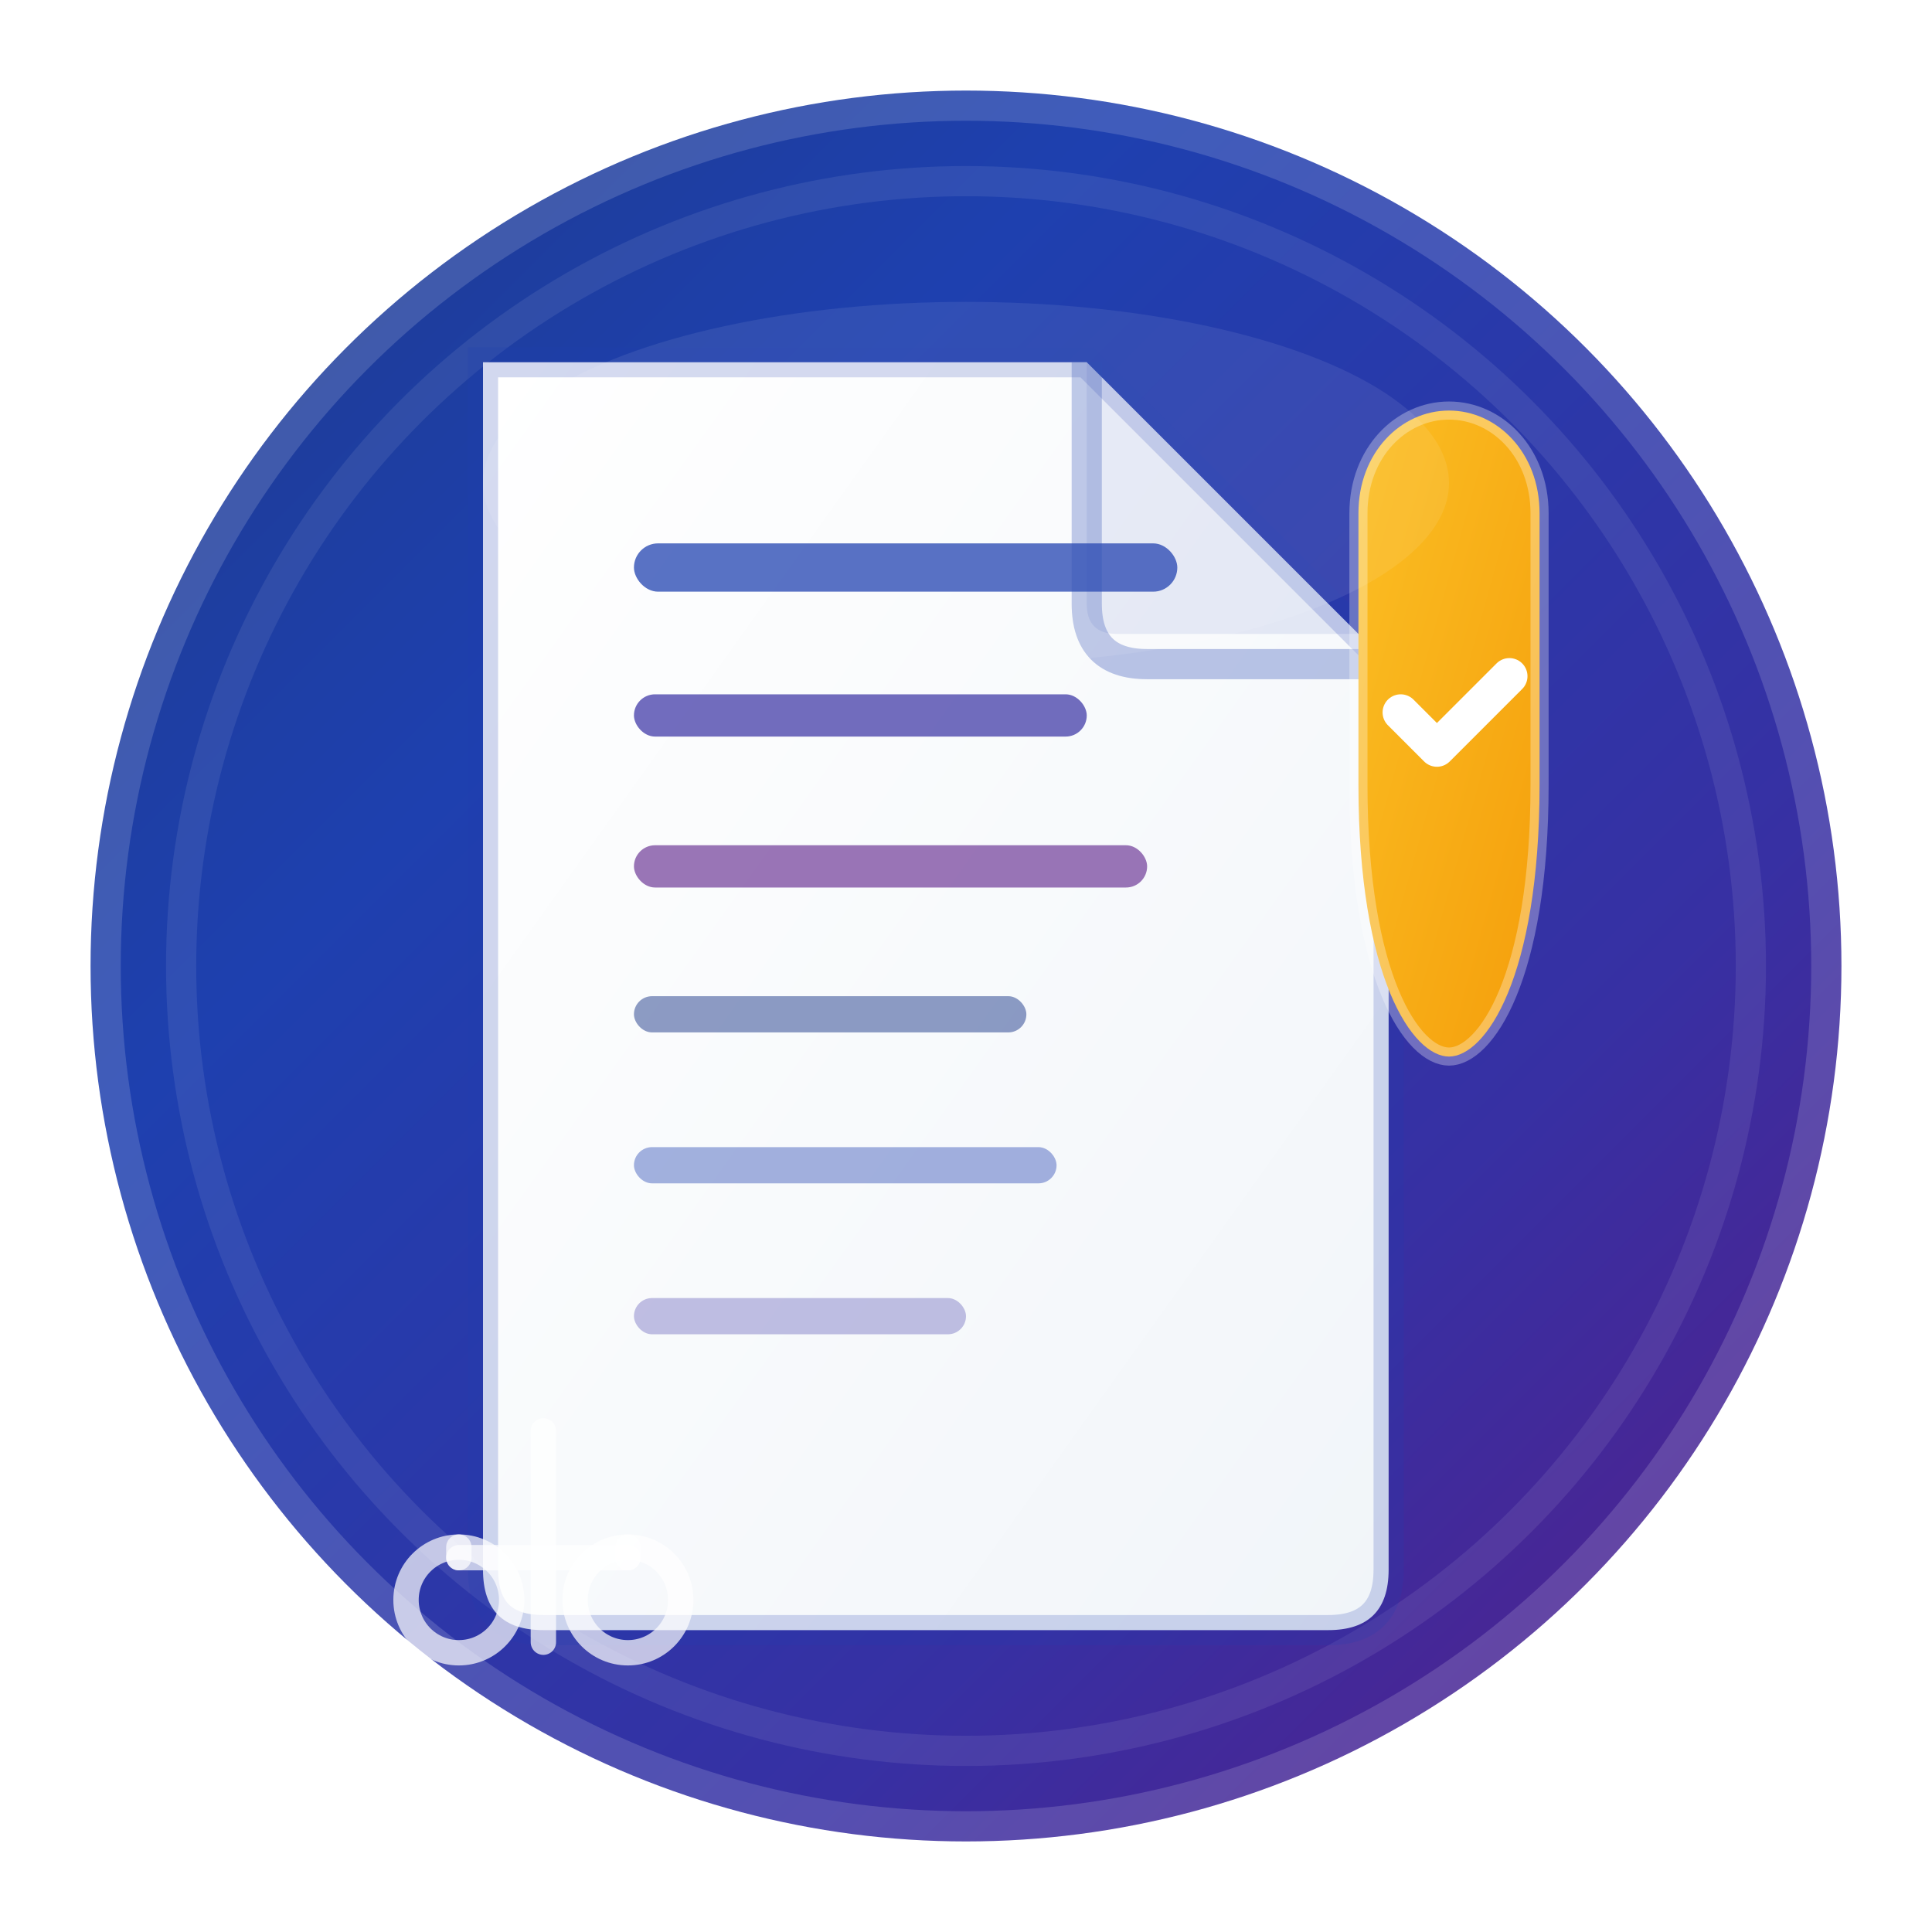 <svg xmlns="http://www.w3.org/2000/svg" viewBox="0 0 32 32" fill="none">
  <defs>
    <!-- Main background gradient -->
    <linearGradient id="bgGrad" x1="0%" y1="0%" x2="100%" y2="100%">
      <stop offset="0%" style="stop-color:#1e3a8a;stop-opacity:1" />
      <stop offset="30%" style="stop-color:#1e40af;stop-opacity:1" />
      <stop offset="70%" style="stop-color:#3730a3;stop-opacity:1" />
      <stop offset="100%" style="stop-color:#581c87;stop-opacity:1" />
    </linearGradient>
    
    <!-- Document gradient -->
    <linearGradient id="docGrad" x1="0%" y1="0%" x2="100%" y2="100%">
      <stop offset="0%" style="stop-color:#ffffff;stop-opacity:1" />
      <stop offset="100%" style="stop-color:#f1f5f9;stop-opacity:1" />
    </linearGradient>
    
    <!-- Shield gradient -->
    <linearGradient id="shieldGrad" x1="0%" y1="0%" x2="100%" y2="100%">
      <stop offset="0%" style="stop-color:#fbbf24;stop-opacity:1" />
      <stop offset="100%" style="stop-color:#f59e0b;stop-opacity:1" />
    </linearGradient>
    
    <!-- Glow filter -->
    <filter id="glow">
      <feGaussianBlur stdDeviation="2" result="coloredBlur"/>
      <feMerge> 
        <feMergeNode in="coloredBlur"/>
        <feMergeNode in="SourceGraphic"/>
      </feMerge>
    </filter>
  </defs>
  
  <!-- Background circle with subtle shadow -->
  <circle cx="16" cy="16" r="14.5" fill="url(#bgGrad)" stroke="rgba(255,255,255,0.15)" stroke-width="1"/>
  <circle cx="16" cy="16" r="13" fill="none" stroke="rgba(255,255,255,0.08)" stroke-width="0.5"/>
  
  <!-- Legal document with folded corner -->
  <path d="M8 6 L8 26 Q8 27 9 27 L22 27 Q23 27 23 26 L23 11 L18 6 Z" fill="url(#docGrad)" stroke="rgba(30,64,175,0.2)" stroke-width="0.5"/>
  
  <!-- Folded corner -->
  <path d="M18 6 L18 10 Q18 11 19 11 L23 11" fill="none" stroke="rgba(30,64,175,0.3)" stroke-width="0.5"/>
  <path d="M18 6 L18 10 Q18 10.5 18.5 10.5 L22.5 10.5" fill="rgba(30,64,175,0.1)"/>
  
  <!-- Document content lines with varying lengths -->
  <rect x="10.5" y="9" width="9" height="0.8" rx="0.4" fill="#1e40af" opacity="0.8"/>
  <rect x="10.5" y="11.5" width="7.5" height="0.7" rx="0.35" fill="#3730a3" opacity="0.7"/>
  <rect x="10.5" y="14" width="8.5" height="0.7" rx="0.35" fill="#581c87" opacity="0.6"/>
  <rect x="10.5" y="16.5" width="6.5" height="0.6" rx="0.3" fill="#1e3a8a" opacity="0.5"/>
  <rect x="10.5" y="19" width="7" height="0.6" rx="0.3" fill="#1e40af" opacity="0.4"/>
  <rect x="10.5" y="21.5" width="5.5" height="0.6" rx="0.3" fill="#3730a3" opacity="0.3"/>
  
  <!-- Professional shield/security symbol -->
  <g filter="url(#glow)">
    <path d="M25.5 8.5 C25.5 7.5 24.8 6.8 24 6.8 C23.2 6.8 22.5 7.5 22.5 8.5 L22.5 13 C22.5 16.2 23.4 17.5 24 17.5 C24.6 17.5 25.5 16.2 25.5 13 Z" fill="url(#shieldGrad)" stroke="rgba(255,255,255,0.3)" stroke-width="0.3"/>
    
    <!-- Checkmark inside shield -->
    <path d="M23.2 11.8 L23.8 12.4 L25 11.2" fill="none" stroke="#ffffff" stroke-width="0.6" stroke-linecap="round" stroke-linejoin="round"/>
  </g>
  
  <!-- Legal scales icon (smaller and more refined) -->
  <g transform="translate(5.5, 23) scale(0.35)" fill="none" stroke="rgba(255,255,255,0.7)" stroke-width="1.2" stroke-linecap="round">
    <!-- Scale base -->
    <line x1="6" y1="8" x2="14" y2="8"/>
    <line x1="10" y1="2" x2="10" y2="12"/>
    
    <!-- Scale pans -->
    <circle cx="6" cy="10" r="2.5"/>
    <circle cx="14" cy="10" r="2.5"/>
    
    <!-- Scale chains -->
    <line x1="6" y1="8" x2="6" y2="7.5"/>
    <line x1="14" y1="8" x2="14" y2="7.5"/>
  </g>
  
  <!-- Subtle highlight on top -->
  <ellipse cx="16" cy="8" rx="8" ry="3" fill="rgba(255,255,255,0.08)"/>
</svg>

